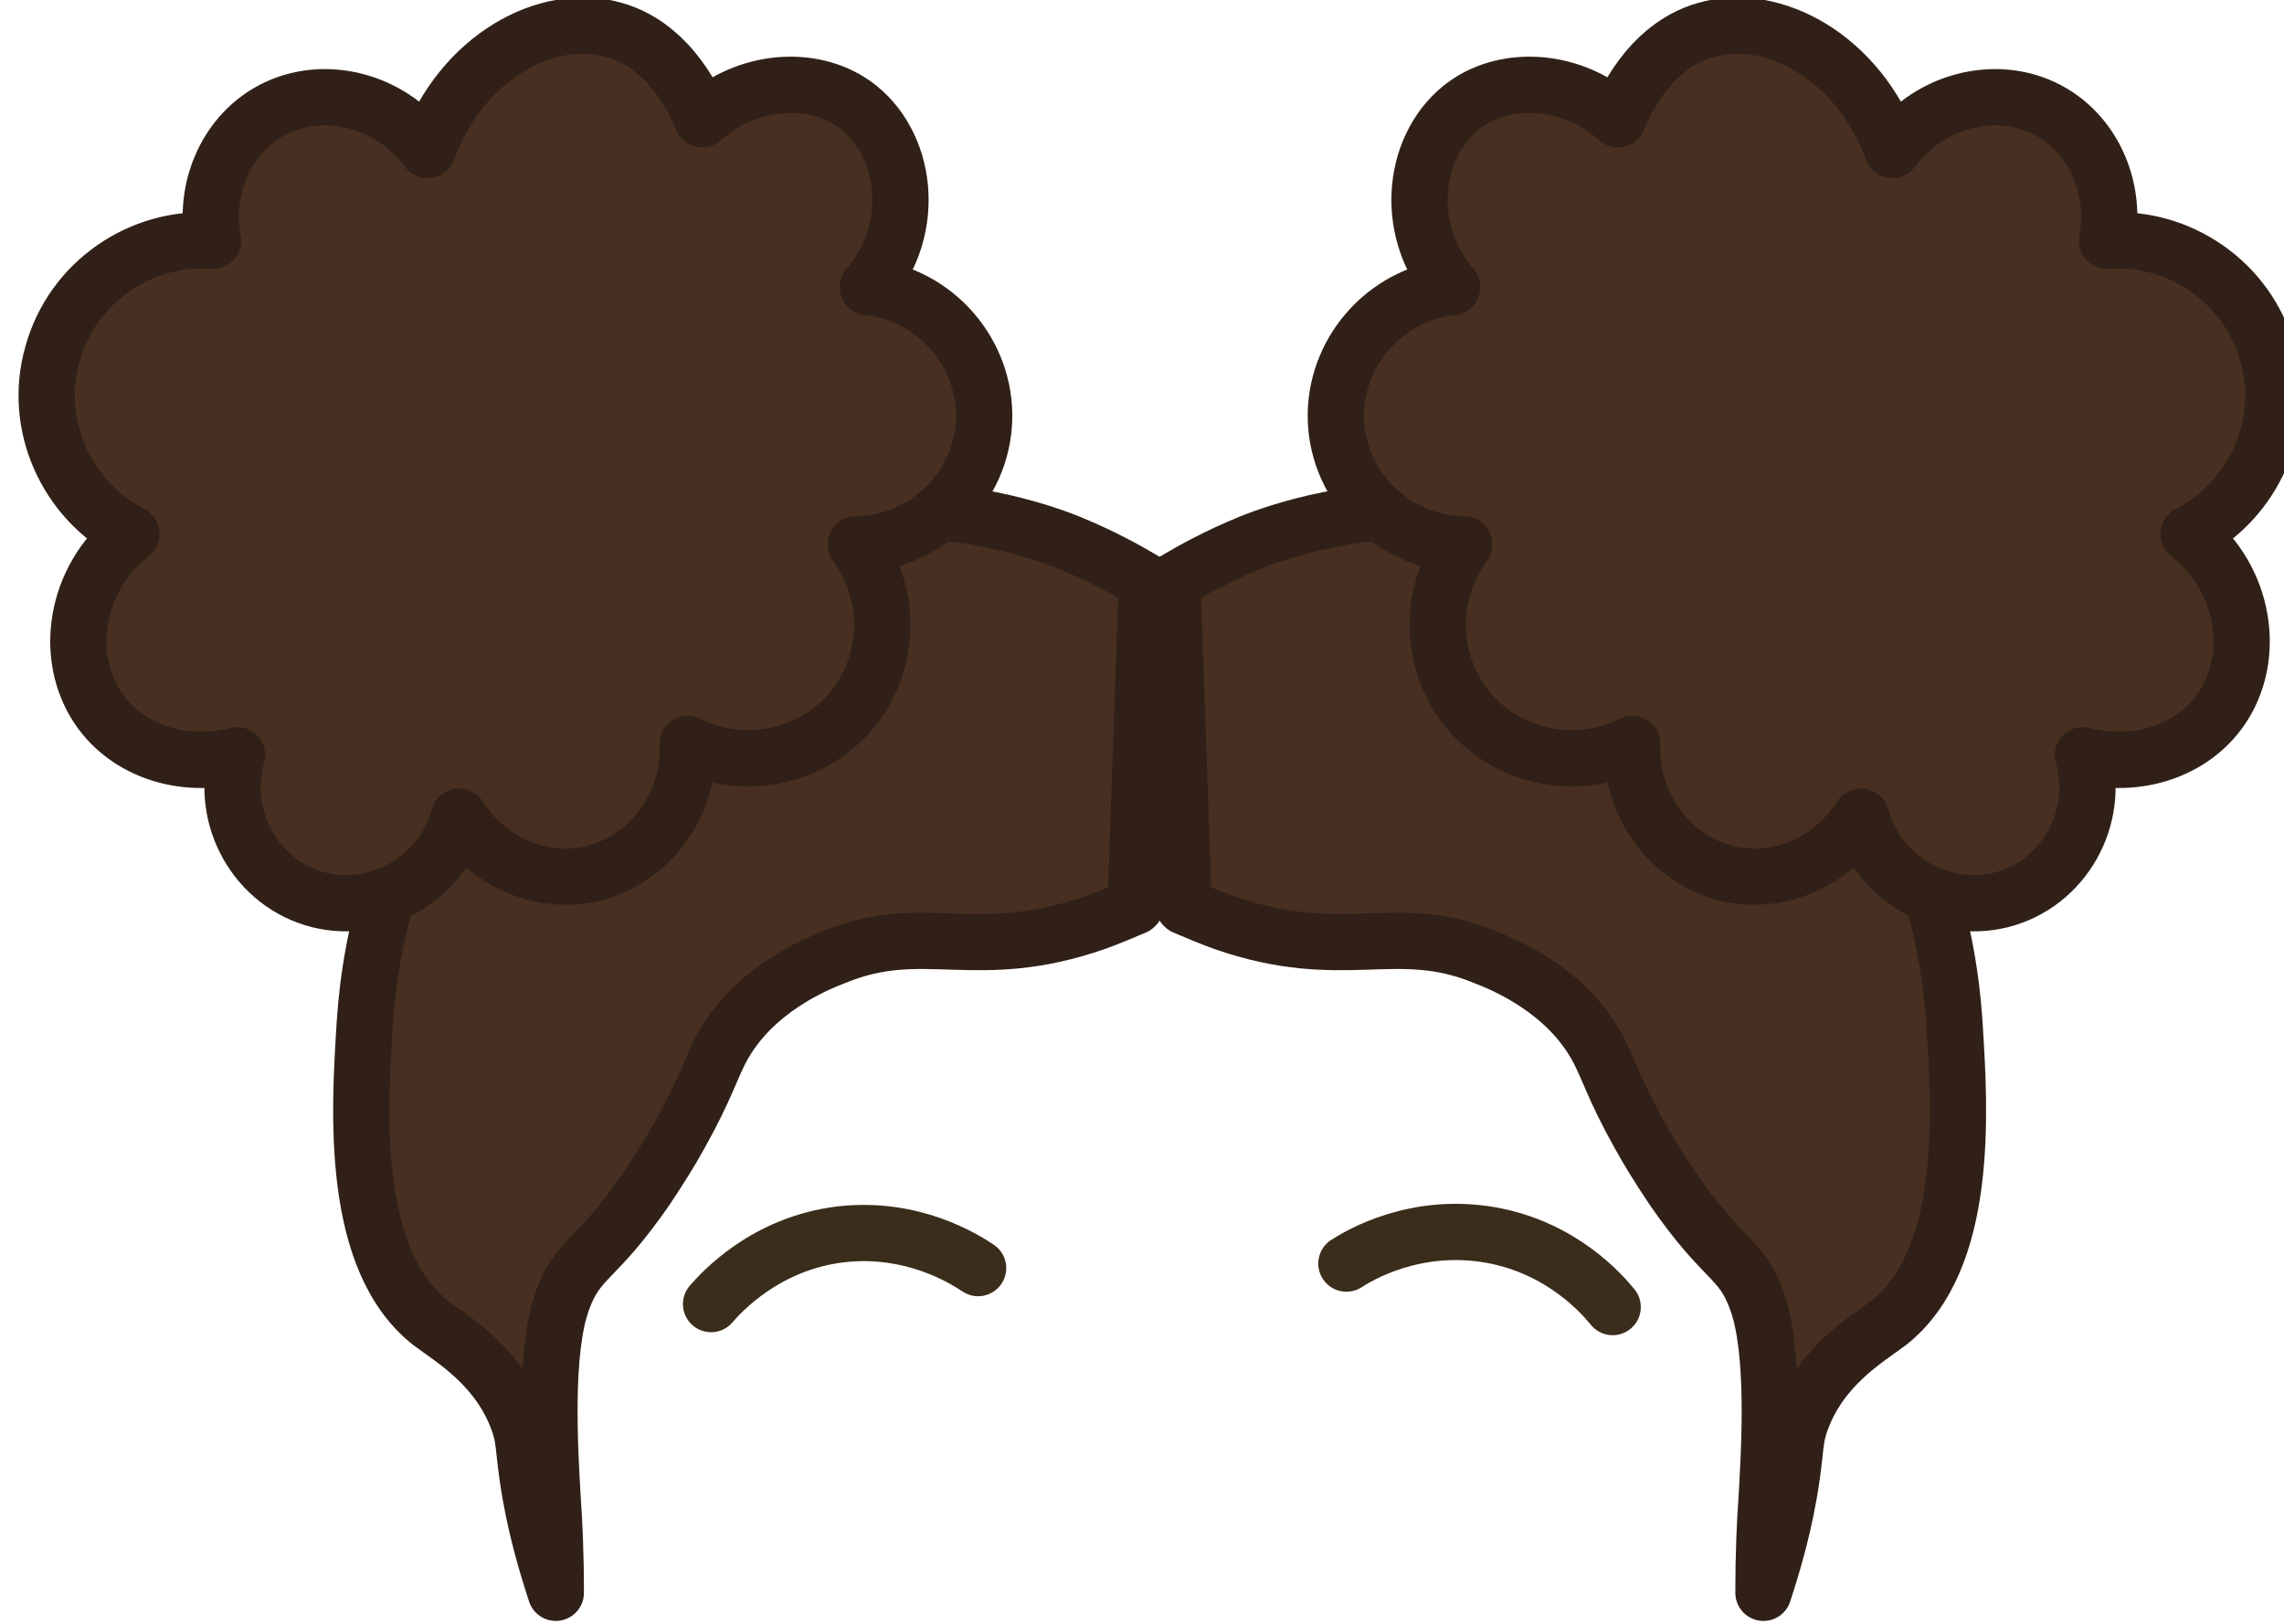 <?xml version="1.0" encoding="UTF-8"?>
<svg id="brown_buns" xmlns="http://www.w3.org/2000/svg" viewBox="0 0 30.45 21.65">
  <path d="M9.48,17.39c.13-.15.72-.81,1.73-.93.96-.11,1.65.33,1.83.45" fill="none" stroke="#3b2d1b" stroke-linecap="round" stroke-linejoin="round" stroke-width=".75"/>
  <path d="M17.95,16.85c.17-.11.92-.56,1.93-.38.95.17,1.49.8,1.62.96" fill="none" stroke="#3b2d1b" stroke-linecap="round" stroke-linejoin="round" stroke-width=".75"/>
  <path d="M15.78,12.08c-.05-1.44-.1-2.88-.15-4.32.25-.15.59-.34,1.03-.52.37-.15,1.48-.54,2.94-.42,2.2.18,3.65,1.4,4.15,1.86.09.09.16.16.21.2,1.89,1.89,2.06,4.19,2.1,4.82.07,1.12.19,3.1-.88,3.94-.29.22-.92.58-1.18,1.34-.07.21-.06.33-.11.69-.09.64-.25,1.17-.38,1.57,0-.52.02-.94.04-1.22.04-.68.12-2-.13-2.68-.21-.58-.43-.49-1.12-1.49-.18-.27-.33-.51-.45-.73-.34-.61-.41-.88-.55-1.14-.42-.78-1.25-1.12-1.51-1.22-1.19-.49-1.87.1-3.48-.46-.22-.08-.4-.16-.52-.21Z" fill="#472f21" stroke="#302017" stroke-linecap="round" stroke-linejoin="round" stroke-width=".75"/>
  <path d="M21.76,9.92c-.03.85.55,1.58,1.32,1.74.66.13,1.35-.17,1.73-.77.22.82,1.07,1.31,1.87,1.11.83-.21,1.33-1.09,1.09-1.93.72.19,1.46-.06,1.84-.61.48-.69.33-1.74-.43-2.34.87-.45,1.32-1.46,1.05-2.4-.26-.95-1.17-1.58-2.14-1.51.13-.69-.17-1.38-.73-1.71-.68-.4-1.61-.2-2.13.5-.45-1.24-1.6-1.86-2.49-1.6-.78.22-1.12,1.06-1.17,1.19-.6-.54-1.47-.6-2.03-.2-.7.5-.86,1.65-.18,2.44-.9.09-1.58.88-1.55,1.77.03.91.79,1.65,1.71,1.66-.5.68-.46,1.62.08,2.24.53.61,1.43.79,2.16.42Z" fill="#472f21" stroke="#302017" stroke-linecap="round" stroke-linejoin="round" stroke-width=".75"/>
  <path d="M15.14,12.08c.05-1.44.1-2.88.15-4.32-.25-.15-.59-.34-1.03-.52-.37-.15-1.48-.54-2.94-.42-2.2.18-3.65,1.4-4.15,1.86-.09.09-.16.16-.21.2-1.89,1.89-2.06,4.19-2.1,4.82-.07,1.12-.19,3.1.88,3.94.29.22.92.58,1.18,1.34.07.21.06.33.11.69.09.64.25,1.17.38,1.57,0-.52-.02-.94-.04-1.22-.04-.68-.12-2,.13-2.68.21-.58.43-.49,1.12-1.49.18-.27.33-.51.45-.73.34-.61.41-.88.55-1.14.42-.78,1.25-1.12,1.51-1.22,1.19-.49,1.87.1,3.48-.46.22-.08.4-.16.52-.21Z" fill="#472f21" stroke="#302017" stroke-linecap="round" stroke-linejoin="round" stroke-width=".75"/>
  <path d="M9.17,9.92c.03.85-.55,1.58-1.32,1.74-.66.13-1.35-.17-1.73-.77-.22.82-1.07,1.31-1.87,1.11-.83-.21-1.33-1.09-1.09-1.93-.72.19-1.46-.06-1.84-.61-.48-.69-.33-1.74.43-2.34-.87-.45-1.32-1.46-1.05-2.4.26-.95,1.17-1.58,2.14-1.51-.13-.69.17-1.38.73-1.71.68-.4,1.61-.2,2.13.5.45-1.24,1.6-1.86,2.49-1.6.78.22,1.12,1.06,1.17,1.19.6-.54,1.47-.6,2.03-.2.7.5.86,1.65.18,2.44.9.09,1.58.88,1.55,1.77-.03.91-.79,1.65-1.71,1.66.5.68.46,1.62-.08,2.24-.53.61-1.43.79-2.16.42Z" fill="#472f21" stroke="#302017" stroke-linecap="round" stroke-linejoin="round" stroke-width=".75"/>
</svg>